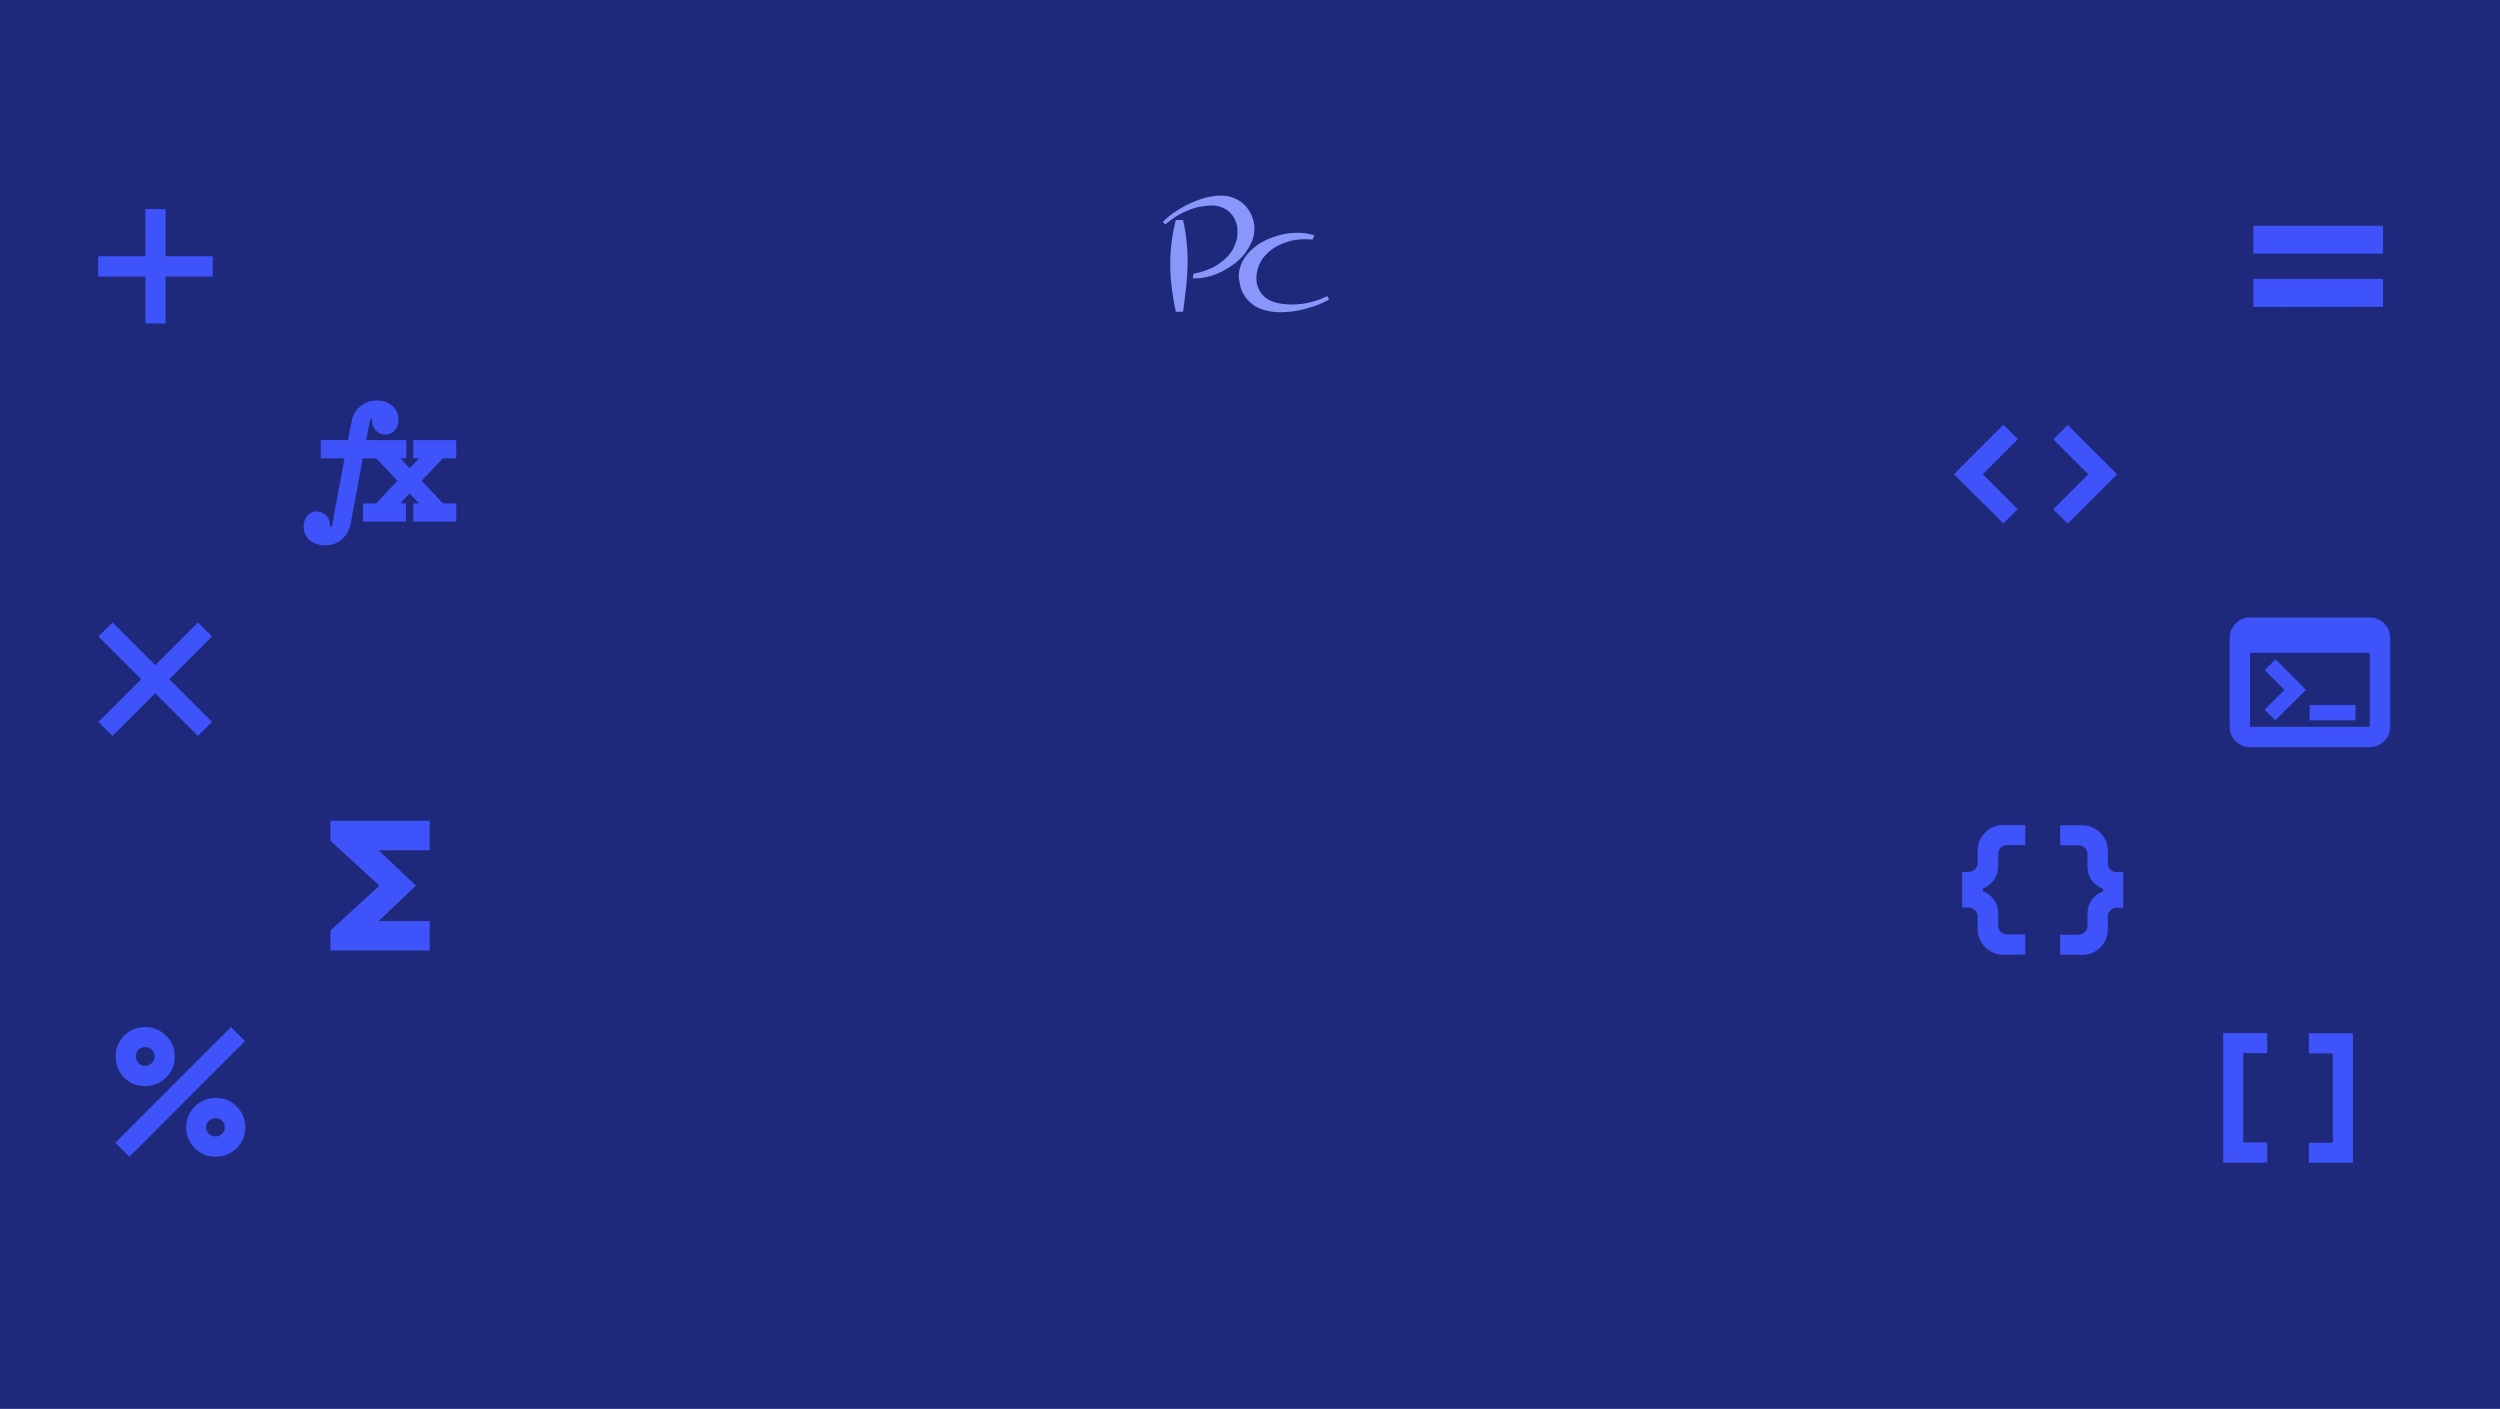 <?xml version="1.0" encoding="utf-8"?>
<!-- Generator: Adobe Illustrator 28.0.0, SVG Export Plug-In . SVG Version: 6.00 Build 0)  -->
<svg version="1.1" id="Layer_1" xmlns="http://www.w3.org/2000/svg" xmlns:xlink="http://www.w3.org/1999/xlink" x="0px" y="0px"
	 viewBox="0 0 960 541" style="enable-background:new 0 0 960 541;" xml:space="preserve">
<style type="text/css">
	.st0{fill:#1E297B;}
	.st1{fill:#3E54FA;}
	.st2{fill:#8997FB;}
</style>
<rect class="st0" width="960" height="541"/>
<path class="st1" d="M55.8,106.2H37.7v-7.8h18.1V80.3h7.8v18.1h18.1v7.8H63.6v18h-7.8V106.2z"/>
<path class="st1" d="M43.2,282.6l-5.4-5.4l16.4-16.4l-16.4-16.4l5.4-5.4l16.4,16.4L76,239l5.4,5.4L65,260.8l16.4,16.4l-5.4,5.4
	l-16.4-16.4L43.2,282.6z"/>
<path class="st1" d="M769.3,201l-19-18.9l19-19l5.6,5.5l-13.5,13.5l13.4,13.4L769.3,201z M794,201.1l-5.6-5.5l13.5-13.5l-13.4-13.4
	l5.5-5.5l19,18.9L794,201.1z"/>
<path class="st1" d="M886.6,446.5v-7.7h9.2v-34.3h-9.2v-7.7h16.9v49.7C903.6,446.5,886.6,446.5,886.6,446.5z M853.7,446.5v-49.8
	h16.9v7.7h-9.2v34.3h9.2v7.7C870.7,446.5,853.7,446.5,853.7,446.5z"/>
<path class="st1" d="M791.1,366.6v-7.7h7c1,0,1.8-0.3,2.5-1s1-1.5,1-2.5v-4.6c0-1.9,0.5-3.6,1.6-5.2c1.1-1.5,2.5-2.6,4.4-3.3v-1
	c-1.8-0.7-3.3-1.8-4.4-3.3s-1.6-3.3-1.6-5.2v-4.7c0-1-0.3-1.8-1-2.5s-1.5-1-2.5-1h-7v-7.7h8.4c2.7,0,5,1,7,2.9s2.9,4.3,2.9,7v4.6
	c0,1,0.3,1.8,1,2.5s1.5,1,2.5,1h2.4v13.7h-2.4c-1,0-1.8,0.3-2.5,1s-1,1.5-1,2.5v4.7c0,2.8-1,5.1-2.9,7s-4.2,2.9-7,2.9
	C799.4,366.6,791.1,366.6,791.1,366.6z M769.3,366.6c-2.7,0-5-1-7-2.9c-1.9-1.9-2.9-4.3-2.9-7V352c0-1-0.3-1.8-1-2.5s-1.5-1-2.5-1
	h-2.4v-13.7h2.4c1,0,1.8-0.3,2.5-1s1-1.5,1-2.5v-4.6c0-2.8,1-5.1,2.9-7s4.2-2.9,7-2.9h8.4v7.7h-6.9c-1,0-1.8,0.3-2.5,1s-1,1.5-1,2.5
	v4.7c0,1.9-0.5,3.6-1.6,5.2c-1.1,1.5-2.5,2.6-4.3,3.3v1c1.8,0.7,3.2,1.8,4.3,3.3s1.6,3.3,1.6,5.2v4.6c0,1,0.3,1.8,1,2.5s1.5,1,2.5,1
	h6.9v7.7C777.7,366.6,769.3,366.6,769.3,366.6z"/>
<path class="st1" d="M865.3,117.9v-10.8h49.8v10.7L865.3,117.9L865.3,117.9z M865.3,97.4V86.7h49.8v10.7
	C915.1,97.4,865.3,97.4,865.3,97.4z"/>
<path class="st1" d="M139.4,200.3v-7h5.1l8.1-8.7l-8.1-8.6h-5.2l-4.6,24.9c-0.5,2.6-1.7,4.7-3.4,6.2s-3.9,2.3-6.4,2.3s-4.5-0.7-6-2
	c-1.6-1.3-2.3-3.1-2.3-5.2c0-1.7,0.5-3.1,1.4-4.2c1-1.1,2.2-1.6,3.6-1.6s2.6,0.5,3.6,1.5s1.5,2.2,1.5,3.5c0,0.2,0,0.3,0,0.5
	s0,0.3,0,0.5c0.2,0,0.4-0.1,0.6-0.3s0.3-0.4,0.3-0.8l4.7-25.3h-9.1v-7h10.4l1.4-7.1c0.5-2.5,1.6-4.4,3.4-5.9
	c1.8-1.5,3.9-2.2,6.3-2.2c2.4,0,4.4,0.7,6,2.1c1.6,1.4,2.3,3.1,2.3,5.3c0,1.7-0.5,3-1.4,4.1c-1,1.1-2.2,1.6-3.6,1.6
	c-1.4,0-2.6-0.5-3.6-1.5s-1.5-2.2-1.5-3.6c0-0.2,0-0.3,0-0.5s0-0.3,0-0.5c-0.3,0-0.5,0.2-0.6,0.3s-0.3,0.4-0.3,0.7l-1.4,7.2H156v7
	h-2.2l3.5,3.8l3.6-3.8h-2.2v-7h16.5v7h-5.1l-8.2,8.6l8.2,8.7h5.1v7h-16.5v-7h2.2l-3.6-3.8l-3.6,3.8h2.2v7
	C156,200.3,139.4,200.3,139.4,200.3z"/>
<path class="st1" d="M126.9,365v-7.7l18.8-17.2l-18.8-17.2v-7.7H165v11.3h-19.6l14.3,13.6l-14.3,13.6H165V365H126.9z"/>
<path class="st1" d="M55.7,417.1c-3.1,0-5.8-1.1-8-3.3c-2.2-2.2-3.3-4.9-3.3-8.1c0-3.1,1.1-5.8,3.3-8s4.9-3.3,8-3.3s5.8,1.1,8.1,3.3
	c2.2,2.2,3.3,4.9,3.3,8s-1.1,5.8-3.3,8.1C61.5,416,58.8,417.1,55.7,417.1z M55.7,409.3c1,0,1.9-0.4,2.6-1.1c0.7-0.7,1.1-1.6,1.1-2.6
	s-0.4-1.8-1.1-2.5c-0.7-0.7-1.6-1-2.6-1s-1.8,0.3-2.5,1s-1,1.5-1,2.5s0.3,1.9,1,2.6C53.8,409,54.7,409.3,55.7,409.3z M82.8,444.2
	c-3.1,0-5.8-1.1-8-3.3c-2.2-2.2-3.3-4.9-3.3-8s1.1-5.8,3.3-8c2.2-2.2,4.9-3.3,8.1-3.3c3.1,0,5.8,1.1,8,3.3c2.2,2.2,3.3,4.9,3.3,8
	s-1.1,5.8-3.3,8C88.6,443.1,85.9,444.2,82.8,444.2z M82.8,436.4c1,0,1.8-0.3,2.5-1s1-1.5,1-2.5s-0.3-1.8-1-2.5s-1.5-1-2.5-1
	s-1.9,0.3-2.6,1s-1.1,1.5-1.1,2.5s0.4,1.8,1.1,2.5C80.9,436,81.8,436.4,82.8,436.4z M49.7,444.2l-5.4-5.4l44.4-44.4l5.4,5.4
	C94.1,399.7,49.7,444.2,49.7,444.2z"/>
<path class="st1" d="M864,286.9c-2.2,0-4-0.8-5.5-2.3s-2.3-3.3-2.3-5.5v-34.2c0-2.2,0.8-4,2.3-5.5s3.3-2.3,5.5-2.3h46
	c2.2,0,4,0.8,5.5,2.3s2.3,3.3,2.3,5.5v34.2c0,2.2-0.8,4-2.3,5.5s-3.3,2.3-5.5,2.3C909.9,286.9,864,286.9,864,286.9z M864,279.1h46
	v-28.4h-46V279.1z M873.7,276.6l-4.1-4.1l7.6-7.6l-7.6-7.6l4.2-4.1l11.7,11.7L873.7,276.6z M886.9,276.6v-5.9h17.6v5.9H886.9z"/>
<g>
	<path id="path1032_00000054973756454296125450000013059667591637704587_" class="st2" d="M481.7,87.7c0,1.8-0.3,3.5-1,5.1
		c-0.7,1.6-1.6,3.1-2.7,4.6c-1.1,1.4-2.4,2.7-4,3.9c-1.5,1.1-3.1,2.1-4.8,3c-1.7,0.8-3.4,1.5-5.1,1.9c-1.7,0.4-3.4,0.7-5.1,0.7h-0.5
		c-0.2,0-0.3,0-0.5-0.1l0.3-1.7c1.3-0.2,2.7-0.6,4-1c1.4-0.5,2.7-1,4-1.7c1.3-0.7,2.4-1.5,3.5-2.4c1.1-0.9,2-1.9,2.8-3
		c0.8-1.1,1.4-2.4,1.9-3.7c0.5-1.3,0.7-2.8,0.7-4.3c0-1.5-0.2-2.8-0.7-4c-0.5-1.2-1.1-2.3-2-3.2c-0.8-0.9-1.9-1.6-3.1-2.1
		c-1.2-0.5-2.5-0.8-4-0.8c-1.5,0-3.1,0.2-4.7,0.5c-1.6,0.3-3.2,0.8-4.7,1.5c-1.6,0.6-3.1,1.4-4.5,2.3c-1.4,0.9-2.8,1.9-4,3l-1-1
		c1.4-1.4,3-2.7,4.8-3.9c1.8-1.2,3.7-2.3,5.7-3.2c2-0.9,4-1.7,6-2.2c2-0.5,4-0.8,5.9-0.8c1.8,0,3.5,0.3,5,1c1.6,0.6,2.9,1.5,4,2.6
		c1.1,1.1,2.1,2.5,2.7,4C481.3,84.1,481.7,85.9,481.7,87.7L481.7,87.7z M454.3,119.7h-2.8c-2.2-10.7-3.4-21.5,0-35.2h2.8
		C457.4,98.2,455.7,109,454.3,119.7z"/>
	<path id="path1034_00000135681726208960353210000009191298189375940503_" class="st2" d="M476.1,103c0.5-1.8,1.3-3.4,2.4-4.8
		c1.1-1.4,2.4-2.7,3.9-3.8c1.5-1.1,3.2-2,5-2.8c1.8-0.7,3.7-1.3,5.5-1.7c1.9-0.4,3.8-0.5,5.6-0.5c1.9,0,3.6,0.2,5.2,0.7
		c0.2,0,0.3,0.1,0.5,0.1c0.2,0,0.3,0.1,0.5,0.2L504,92c-1.4-0.1-2.8-0.2-4.3-0.1c-1.5,0.1-3,0.3-4.4,0.7c-1.4,0.4-2.8,0.8-4.1,1.5
		c-1.3,0.6-2.5,1.4-3.6,2.3c-1.1,0.9-2.1,2-2.9,3.1c-0.8,1.2-1.4,2.6-1.8,4.1c-0.4,1.5-0.5,2.9-0.4,4.2c0.1,1.4,0.5,2.6,1.1,3.7
		c0.6,1.1,1.4,2.1,2.5,2.9c1,0.8,2.3,1.4,3.8,1.8c1.5,0.4,3.1,0.6,4.8,0.7c1.7,0.1,3.4,0,5.1-0.2c1.7-0.2,3.4-0.6,5.1-1.1
		c1.7-0.5,3.3-1.2,4.8-1.9l0.7,1.3c-1.8,1-3.7,1.9-5.8,2.6c-2.1,0.7-4.3,1.3-6.5,1.7c-2.2,0.4-4.4,0.6-6.5,0.6c-2.2,0-4.2-0.3-6-0.8
		c-1.8-0.5-3.4-1.2-4.7-2.3c-1.4-1-2.5-2.3-3.3-3.7c-0.8-1.4-1.4-3-1.6-4.7C475.5,106.6,475.6,104.8,476.1,103L476.1,103z"/>
</g>
</svg>
